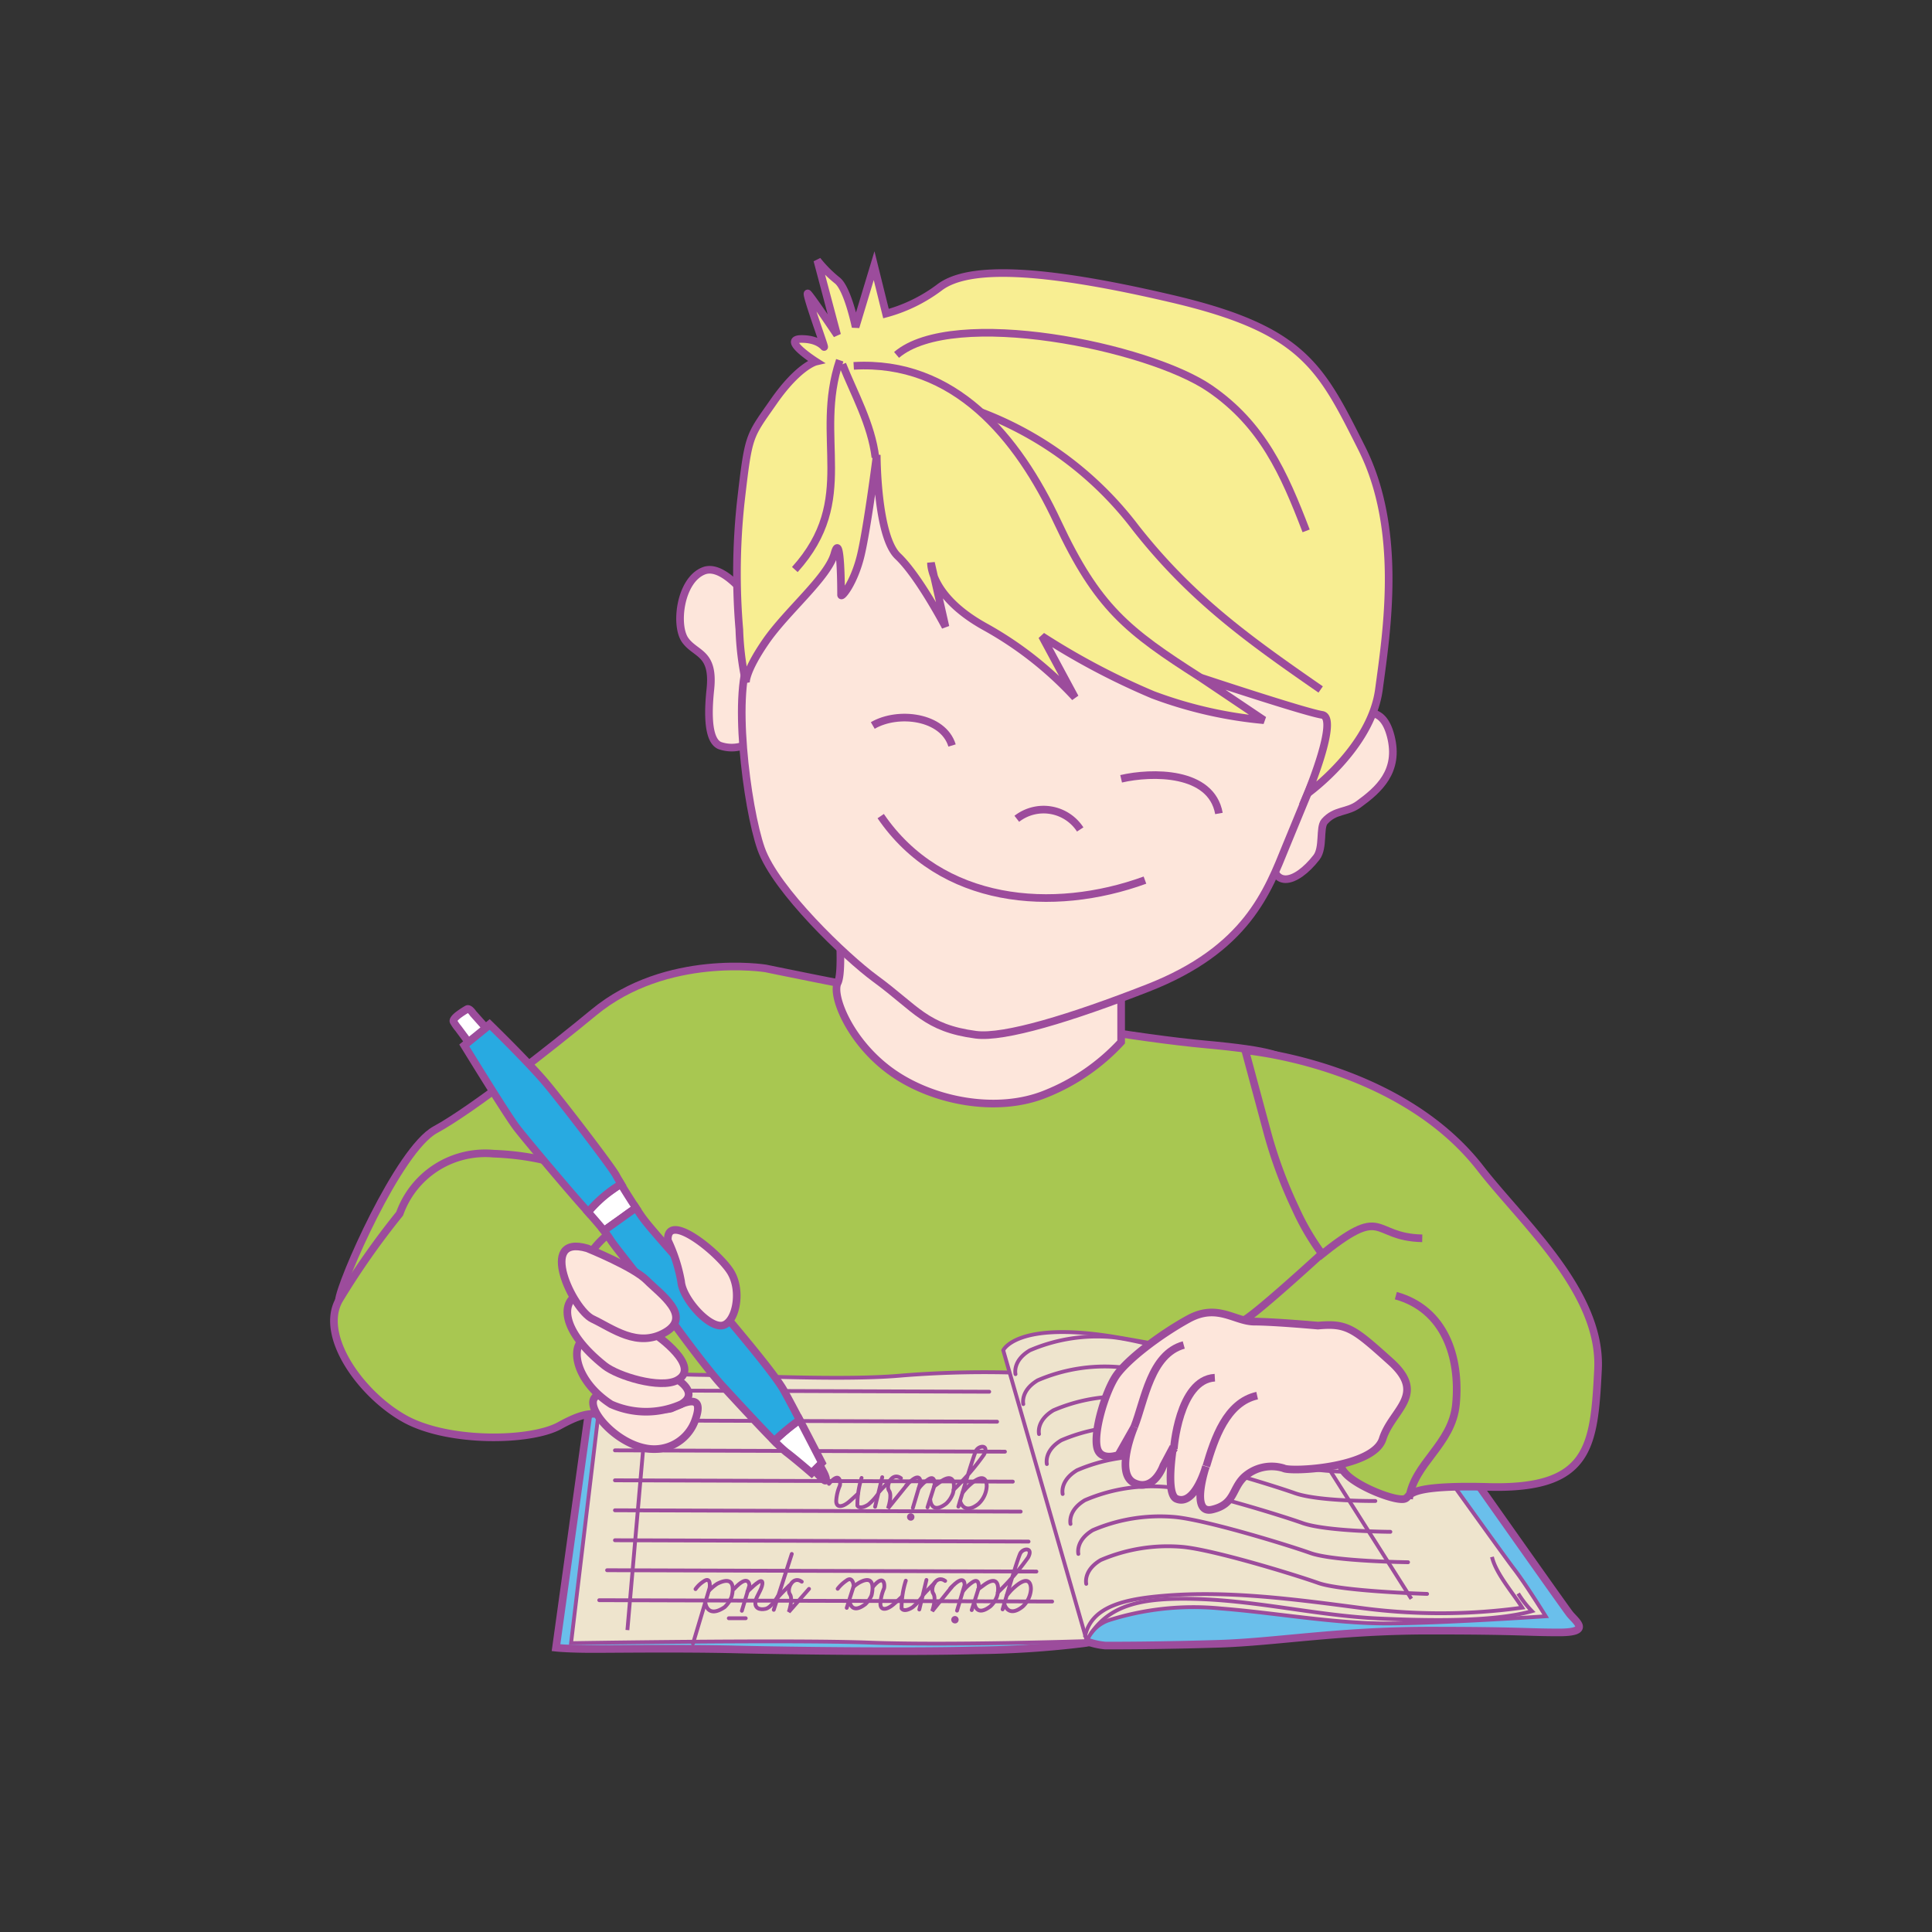 <svg id="word" xmlns="http://www.w3.org/2000/svg" viewBox="0 0 160 160"><rect x="0" y="0" width="160" height="160" fill="#333333" stroke="none"/><defs><style>.cls-1{fill:#a8c751;}.cls-1,.cls-10,.cls-11,.cls-12,.cls-13,.cls-14,.cls-2,.cls-3,.cls-4,.cls-5,.cls-6,.cls-7,.cls-8,.cls-9{stroke:#9c4c9c;}.cls-1,.cls-10,.cls-14,.cls-2,.cls-6,.cls-7,.cls-8,.cls-9{stroke-width:0.632px;}.cls-2{fill:#6abfeb;}.cls-3{fill:#eee4cd;}.cls-3,.cls-4,.cls-5{stroke-width:0.316px;}.cls-4,.cls-5,.cls-6{fill:none;}.cls-4{stroke-linecap:round;}.cls-7{fill:#fde6db;}.cls-8{fill:#141016;}.cls-11,.cls-12,.cls-13,.cls-9{fill:#fff;}.cls-10{fill:#28aae1;}.cls-11,.cls-12,.cls-13{stroke-width:1.265px;}.cls-11{opacity:0.19;}.cls-12{opacity:0.15;}.cls-13{opacity:0.16;}.cls-14{fill:#f8ee92;}</style></defs><path class="cls-1" d="M63.406,80.2S55.2,78.874,49.182,83.842c-3.475,2.868-10.067,8.058-13.13,9.714s-7.877,12.7-7.987,14.13c-.048.635,14.209,9.643,33.044,9.935,23.725.372,53.176-8.058,53.176-8.058s-2.954-15.123-6.236-18.1,2.734-3.974-8.207-4.968S63.406,80.2,63.406,80.2Z"/><path class="cls-2" d="M90.45,135.784s.592.124-.71.306a77.836,77.836,0,0,1-8.9.584c-5.374.146-15.307.036-19.813-.073s-9.88-.036-11.942-.036-3.039-.11-3.039-.11L49.082,114.6l40.061-.182"/><path class="cls-2" d="M115.932,113.756s13.55,19.256,14.065,19.9,1.843,1.535-.882,1.535-3.241-.149-10.753-.149-12.668.941-17.454,1.089-8.4.148-9.354.148a6.063,6.063,0,0,1-2.194-.626L82.349,114h29.385A20.658,20.658,0,0,0,115.932,113.756Z"/><path class="cls-3" d="M84.926,113.708a85.523,85.523,0,0,0-10.163.2c-4.787.444-12.888,0-16.939-.05a67.519,67.519,0,0,1-7.806-.594L47.293,136.08s18.117-.3,24.671-.048,18.047-.124,18.047-.124Z"/><path class="cls-3" d="M113.575,113.51s10.753,15.047,11.784,16.384,2.65,3.959,2.65,3.959-8.763.594-13.181.594-9.28-.891-13.7-1.237a23.209,23.209,0,0,0-9.206.941,2.994,2.994,0,0,0-1.912,1.757l-6.926-24.082s1.105-2.475,9.354-1.09,13.845,2.922,15.833,2.872S113.575,113.51,113.575,113.51Z"/><line class="cls-4" x1="81.923" y1="115.257" x2="51.579" y2="115.148"/><line class="cls-4" x1="82.575" y1="117.739" x2="50.928" y2="117.63"/><line class="cls-4" x1="83.226" y1="120.221" x2="50.928" y2="120.112"/><line class="cls-4" x1="83.877" y1="122.703" x2="50.928" y2="122.594"/><line class="cls-4" x1="84.528" y1="125.185" x2="50.928" y2="125.076"/><line class="cls-4" x1="85.18" y1="127.667" x2="50.928" y2="127.557"/><line class="cls-4" x1="85.831" y1="130.149" x2="50.277" y2="130.039"/><line class="cls-4" x1="87.134" y1="132.631" x2="49.626" y2="132.521"/><line class="cls-5" x1="53.75" y1="114.419" x2="51.959" y2="134.996"/><path class="cls-5" d="M125.73,131.968a8.338,8.338,0,0,0,1.139,1.46c-3.309.93-8.916.775-12.5.618-5.449-.235-10.512-1.593-16.057-1.641-3.843-.033-6.355.532-7.976,2.882"/><path class="cls-5" d="M123.559,128.939c.329,1.377,1.686,2.91,2.507,4.2a49.548,49.548,0,0,1-13.392.019c-5.283-.693-10.889-1.456-16.258-1.007-3.272.273-6.1.876-6.567,3.43"/><path class="cls-4" d="M108.793,114.382a20.7,20.7,0,0,1-5.482-.656c-1.954-.695-8.74-2.773-11.291-2.993a14.1,14.1,0,0,0-6.731,1.095C83.823,112.7,84.1,113.8,84.1,113.8"/><path class="cls-4" d="M109.445,116.863a20.669,20.669,0,0,1-5.483-.656c-1.954-.694-8.74-2.773-11.291-2.991a14.086,14.086,0,0,0-6.731,1.094c-1.465.875-1.194,1.971-1.194,1.971"/><path class="cls-4" d="M110.747,119.345a20.676,20.676,0,0,1-5.482-.657c-1.954-.693-8.739-2.772-11.291-2.99a14.086,14.086,0,0,0-6.731,1.094c-1.466.875-1.194,1.971-1.194,1.971"/><path class="cls-4" d="M112.213,121.9a27.244,27.244,0,0,1-6.3-.728c-1.955-.693-8.74-2.772-11.292-2.99a14.088,14.088,0,0,0-6.731,1.094c-1.465.875-1.193,1.97-1.193,1.97"/><path class="cls-4" d="M113.9,124.306s-4.723.04-6.678-.654-8.739-2.772-11.291-2.99a14.083,14.083,0,0,0-6.731,1.094c-1.465.875-1.194,1.97-1.194,1.97"/><path class="cls-4" d="M115.145,126.859s-5.32-.03-7.275-.725-8.739-2.772-11.291-2.99a14.081,14.081,0,0,0-6.73,1.094c-1.466.875-1.194,1.97-1.194,1.97"/><path class="cls-4" d="M116.609,129.378s-6.133-.067-8.087-.762-8.74-2.772-11.291-2.99A14.1,14.1,0,0,0,90.5,126.72c-1.466.875-1.194,1.969-1.194,1.969"/><path class="cls-4" d="M118.185,132s-7.058-.211-9.011-.905-8.74-2.773-11.292-2.992a14.1,14.1,0,0,0-6.731,1.095c-1.465.875-1.193,1.969-1.193,1.969"/><line class="cls-5" x1="104.722" y1="113.215" x2="116.881" y2="132.405"/><path class="cls-1" d="M103.124,86.988s12.748,1.1,19.477,9.769c3.51,4.52,10.066,10.266,9.739,16.669s-.658,9.936-9.083,9.715-5.8,1.214-7.439.993-6.02-2.263-4.378-3.367,4.322-1.986,3.447-4.967-1.86-5.41-3.612-5.74-8.972-.663-8.424-.663,6.619-5.575,6.619-5.575a20.292,20.292,0,0,1-2.188-3.753,37.758,37.758,0,0,1-2.3-6.182Z"/><path class="cls-1" d="M33.1,100.511a7.517,7.517,0,0,1,7.769-4.969c6.236.221,9.956,2.76,11.05,4.085s-.984,1.656-2.625,3.644-1.97,2.759-1.641,5.74a8.126,8.126,0,0,0,2.3,5.188c.875.994,2.188,2.759.656,2.871s-1.859-.332-4.266.993-9.192,1.435-12.8-.552-7.112-6.845-5.471-9.825A63.749,63.749,0,0,1,33.1,100.511Z"/><path class="cls-6" d="M117.785,102.552c-4.336-.087-3.008-2.98-8.588,1.546"/><path class="cls-7" d="M109.143,109.783s-3.612-.33-5.253-.33-3.063-1.546-5.471-.221-5.143,3.422-6.018,4.746-1.885,4.662-1.531,5.961c.3,1.1,1.75.553,1.75.553l1.313-2.318s-1.641,3.863,0,4.636,2.407-1.436,2.407-1.436l.821-1.544s-.66,3.918.273,4.3c1.532.636,2.435-2.677,2.435-2.677s-1.34,4,.52,3.56,1.613-1.655,2.6-2.649a3.386,3.386,0,0,1,3.31-.773c.547.332,7.442,0,8.208-2.428s3.72-3.643.655-6.4S111.55,109.563,109.143,109.783Z"/><path class="cls-6" d="M93.933,118.174c.872-2.215,1.349-6.029,4.1-6.789"/><path class="cls-6" d="M99.9,121.429c.672-2.278,1.666-5.286,4.212-5.85"/><path class="cls-6" d="M97.215,120c-.024.134.384-5.741,3.392-5.906"/><path class="cls-6" d="M116.693,124.134c.377-2.951,3.568-4.492,3.885-7.847.369-3.909-.942-7.874-4.981-8.987"/><path class="cls-8" d="M68.244,121.991c.08.144.268.6.115.632s-.922-.858-.922-.858l.453-.442Z"/><path class="cls-9" d="M52.68,100.051c-.511.3-.972.684-1.463,1.026-.4.278-.8.556-1.184.858-.336-.419-.928-1.1-1.342-1.567a9.006,9.006,0,0,1,1.286-1.323c.273-.208,1.431-1.01,1.431-1.01C51.748,98.605,52.272,99.429,52.68,100.051Z"/><path class="cls-9" d="M68.065,121.143l-.246.246-.605.605s-1.317-1.145-2.113-1.746a11.268,11.268,0,0,1-.978-.916,17.22,17.22,0,0,1,2.1-1.742C67.132,119.326,68.065,121.143,68.065,121.143Z"/><path class="cls-10" d="M52.662,100.027c.152.232.3.457.441.659.718,1.042,2.743,3.176,4.642,5.494s6.234,7.285,7.176,8.979c.329.591.811,1.5,1.3,2.431a17.22,17.22,0,0,0-2.1,1.742c-1.317-1.325-3.408-3.608-4.3-4.57-1.183-1.277-3.908-4.938-4.843-6.312s-4.056-5.178-4.434-5.8a7.35,7.35,0,0,0-.531-.731Z"/><path class="cls-10" d="M42.8,93.4c-.829-1.075-4.353-6.829-4.353-6.829l2.09-1.745s3.3,3.208,4.724,4.92,5.363,6.856,5.759,7.585c.1.191.249.44.418.726a10.907,10.907,0,0,0-2.729,2.321c-.155-.174-.309-.346-.455-.511C47.388,98.91,43.626,94.48,42.8,93.4Z"/><path class="cls-9" d="M40.243,85.124l-1.062-1.193s-.294-.452-.489-.363a7.568,7.568,0,0,0-.732.481s-.491.359-.4.554a3.728,3.728,0,0,0,.394.568l.837,1.127Z"/><path class="cls-7" d="M55.309,102.717a13.429,13.429,0,0,1,1.1,3.423c.109,1.325,2.079,3.643,3.282,3.643s1.859-2.87.765-4.527S55.2,100.289,55.309,102.717Z"/><path class="cls-7" d="M49.62,115.523s5.033,1.547,6.017,1.1,2.736-1.325,1.97.884a3.6,3.6,0,0,1-4.158,2.428C50.6,119.388,47.978,115.966,49.62,115.523Z"/><path class="cls-7" d="M56.185,114.31s1.751,1.1.219,1.986a7.135,7.135,0,0,1-5.8,0c-3.063-1.986-3.5-5.078-1.969-5.52S56.185,114.31,56.185,114.31Z"/><path class="cls-7" d="M54.324,110.555s3.83,2.65,1.751,3.755c-1.386.736-4.917-.34-6.017-1.216-3.611-2.869-3.721-5.409-1.97-5.96S54.324,110.555,54.324,110.555Z"/><path class="cls-7" d="M48.635,103.38s3.829,1.546,4.924,2.65,3.829,2.981,1.532,4.306-4.377-.332-6.018-1.105S44.477,102.166,48.635,103.38Z"/><path class="cls-4" d="M83.032,133.28s1.251-4.285,1.479-4.664c.251-.42,1.082-.472.631.367a20.218,20.218,0,0,1-2.507,2.9"/><path class="cls-4" d="M83.176,132.826s.289,1.2,1.515.227a2.158,2.158,0,0,0,.686-1.433s.09-1.591-1.588.035c-.126.122-.4.454-.4.454"/><path class="cls-4" d="M80.474,133.339l.579-1.822s.1-.871-.494-.5a3.3,3.3,0,0,0-.8.749"/><path class="cls-4" d="M80.7,132.731s.077,1.236,1.31.307a2.019,2.019,0,0,0,.509-.72c.168-.282.461-2.154-1.036-1.053-.179.132-.457.332-.457.332"/><path class="cls-4" d="M79.258,133.386l.628-2.111s.059-1.082-1.177.261"/><path class="cls-4" d="M79.23,134.164a.148.148,0,1,0-.147.123A.136.136,0,0,0,79.23,134.164Z"/><line class="cls-4" x1="76.132" y1="133.294" x2="76.724" y2="130.844"/><path class="cls-4" d="M76.341,132.285a4.629,4.629,0,0,1-.738.8c-.169.129-.739.436-.937.115a7.393,7.393,0,0,1,.348-2.293"/><path class="cls-4" d="M74.71,132.216s-.48.452-.731.662c-.548.459-1.067.522-1.067-.067a3.621,3.621,0,0,1,.3-1.261c.081-.3.012-1.238-.9-.158"/><path class="cls-4" d="M70.124,133.156l.58-1.823s-.071-.851-.616-.428a3.129,3.129,0,0,0-.715.671"/><path class="cls-4" d="M70.353,132.548s.077,1.236,1.309.307a2.3,2.3,0,0,0,.51-.719s.53-1.938-1.037-1.055a3.629,3.629,0,0,0-.456.333"/><path class="cls-4" d="M78.807,131.439,77.2,133.428s.374-1.06.088-1.466.234-1.579.987-1.038"/><path class="cls-4" d="M77.394,131.1c-.285.3-.607.591-.928.961"/><line class="cls-4" x1="64.08" y1="133.32" x2="65.572" y2="128.69"/><path class="cls-4" d="M64.444,132.153s-.545.978-1.044,1.084-.935-.046-.831-.638c.071-.405.524-.966.57-1.439.068-.7-1,.449-1.235.641"/><path class="cls-4" d="M67,131.584l-1.675,1.91s.374-1.06.088-1.467.234-1.579.986-1.037"/><path class="cls-4" d="M61.437,133.4l.629-2.107s-.05-1.035-1.287.306"/><line class="cls-4" x1="61.758" y1="134.016" x2="60.356" y2="134.016"/><path class="cls-4" d="M57.388,136.116l1.381-4.62s.147-.977-.494-.535a2.456,2.456,0,0,0-.674.641"/><path class="cls-4" d="M58.426,132.793s.171,1.256,1.588.3a2.29,2.29,0,0,0,.567-.841s.61-2-1.19-1.089a4.174,4.174,0,0,0-.663.551"/><path class="cls-4" d="M65.372,131.3c-.286.3-.608.591-.929.961"/><path class="cls-4" d="M79.37,124.771s1.251-4.285,1.48-4.664c.251-.42,1.082-.473.631.366a20.184,20.184,0,0,1-2.507,2.9"/><path class="cls-4" d="M79.515,124.317s.288,1.2,1.514.227a2.149,2.149,0,0,0,.686-1.433s.091-1.591-1.587.035c-.126.121-.4.454-.4.454"/><path class="cls-4" d="M76.812,124.83l.58-1.822s.1-.871-.494-.506a3.316,3.316,0,0,0-.8.75"/><path class="cls-4" d="M77.041,124.222s.077,1.236,1.31.307a2.019,2.019,0,0,0,.509-.72c.168-.282.46-2.154-1.036-1.053l-.457.332"/><path class="cls-4" d="M75.6,124.876l.628-2.111s.059-1.081-1.178.262"/><path class="cls-4" d="M75.569,125.655a.148.148,0,1,0-.146.122A.136.136,0,0,0,75.569,125.655Z"/><line class="cls-4" x1="72.471" y1="124.785" x2="73.063" y2="122.335"/><path class="cls-4" d="M72.68,123.776a4.609,4.609,0,0,1-.739.8c-.168.129-.739.436-.936.114a7.393,7.393,0,0,1,.348-2.293"/><path class="cls-4" d="M71.048,123.707s-.48.452-.73.662c-.549.459-1.067.522-1.067-.067a3.632,3.632,0,0,1,.3-1.262c.082-.3.013-1.237-.9-.157"/><path class="cls-4" d="M75.146,122.93l-1.607,1.989s.373-1.06.087-1.466.234-1.579.987-1.038"/><path class="cls-4" d="M73.733,122.59c-.285.3-.607.591-.929.96"/><path class="cls-7" d="M69.373,75.28s.511,5.119,0,6.122.954,4.815,4.36,7.3S82.547,92.25,86.6,90.593a17.142,17.142,0,0,0,6.248-4.3V77.931Z"/><path class="cls-11" d="M72.86,31.935s5.7,5.051,7.395,8.47,2.927,7.927,6.316,9.637a24.127,24.127,0,0,1,5.007,3.186s-3.586-8.593-7.395-13.6C78.329,31.935,72.86,31.935,72.86,31.935Z"/><path class="cls-12" d="M74.786,29.992s9.474-1.477,17.947,2.1A26.437,26.437,0,0,1,106.059,45.3c1.078,2.332,2.31,6.062,2.31,6.062s-7.121-4.829-10.013-8.859C93.5,35.743,80.332,30.458,74.786,29.992Z"/><path class="cls-13" d="M85.03,36.675s7.01,5.751,8.473,8.393,8.7,9.015,8.7,9.015-2.425-.24-6.316-3.342C89.652,45.768,85.03,36.675,85.03,36.675Z"/><path class="cls-7" d="M62.98,50.919s-2.736-4.415-4.7-3.642-2.407,4.525-1.532,5.74,2.407.993,2.08,4.084.092,4.34.765,4.637a2.955,2.955,0,0,0,3.173-.773"/><path class="cls-7" d="M110.575,60.082c2.231-1.317,3.915-1.771,4.6.883.749,2.912-1.011,4.439-2.659,5.641-.978.712-1.938.429-2.821,1.424-.442.5-.053,2.179-.673,2.979-1.676,2.164-3.921,2.9-3.7-.771"/><path class="cls-7" d="M111.452,58.205s-3.174,7.507-4.925,11.812c-1.545,3.8-3.282,8.61-11.488,11.812C88.713,84.3,83.157,86,80.815,85.693c-4.158-.552-4.92-2.151-8.316-4.637-2.436-1.784-8.264-7.348-9.468-10.77s-2.458-13.406-.817-16.055,6.237-18.767,10.613-20.643,13.13-2.981,19.586,1.545S114.187,46.393,111.452,58.205Z"/><path class="cls-14" d="M72.609,37.672s0,6.734,1.75,8.39S78.3,51.913,78.3,51.913l-1.2-5.3s-.109,2.76,4.487,5.3a29.616,29.616,0,0,1,7.44,5.851l-2.735-5.079a59.481,59.481,0,0,0,9.19,4.858,35.223,35.223,0,0,0,9.192,2.1l-5.253-3.532s8.645,2.87,10.066,3.09-1.2,6.514-1.2,6.514,5.252-3.754,5.909-8.611,1.969-13.247-1.422-19.981S107.951,27.3,97.118,24.756,80.268,22,77.86,23.763a13,13,0,0,1-4.486,2.207L72.39,22l-1.532,5.078s-.656-3.2-1.532-3.864a10.276,10.276,0,0,1-1.641-1.655l1.641,6.182s-2.079-3.091-2.407-3.422,1.2,3.863,1.313,4.305-.109-.552-1.86-.552,1.2,1.877,1.2,1.877-1.422.331-3.5,3.312S62,35.906,61.339,41.646a55.219,55.219,0,0,0-.11,10.488,24.049,24.049,0,0,0,.548,4.415s-.109-.883,1.641-3.422,5.141-5.3,5.689-7.286.547,3.091.547,3.422,1.095-.993,1.642-3.311S72.609,37.672,72.609,37.672Z"/><path class="cls-6" d="M89.458,68.692a3.618,3.618,0,0,0-5.251-.883"/><path class="cls-6" d="M100.947,67.368c-.635-3.537-5.569-3.459-8.1-2.871"/><path class="cls-6" d="M78.845,61.738c-.738-2.423-4.472-2.88-6.565-1.656"/><path class="cls-6" d="M94.82,72.887c-7.624,2.778-16.892,2.009-21.884-5.3"/><path class="cls-6" d="M99.415,56.108c-6.069-3.871-8.529-5.8-11.832-12.865S79.019,29.81,70.7,30.3"/><path class="cls-6" d="M109.372,57.1c-5.944-4.119-10.686-7.489-15.315-13.378a28.938,28.938,0,0,0-12.805-9.584"/><path class="cls-6" d="M74.249,29.393c4.687-4,20.842-.727,25.957,2.787,4.337,2.979,6.128,6.986,7.962,11.784"/><path class="cls-6" d="M69.545,29.834c-2.181,6.48,1.532,11.51-3.72,17.332"/><path class="cls-6" d="M72.5,37.893c-.334-2.782-1.784-5.323-2.735-7.728"/></svg>